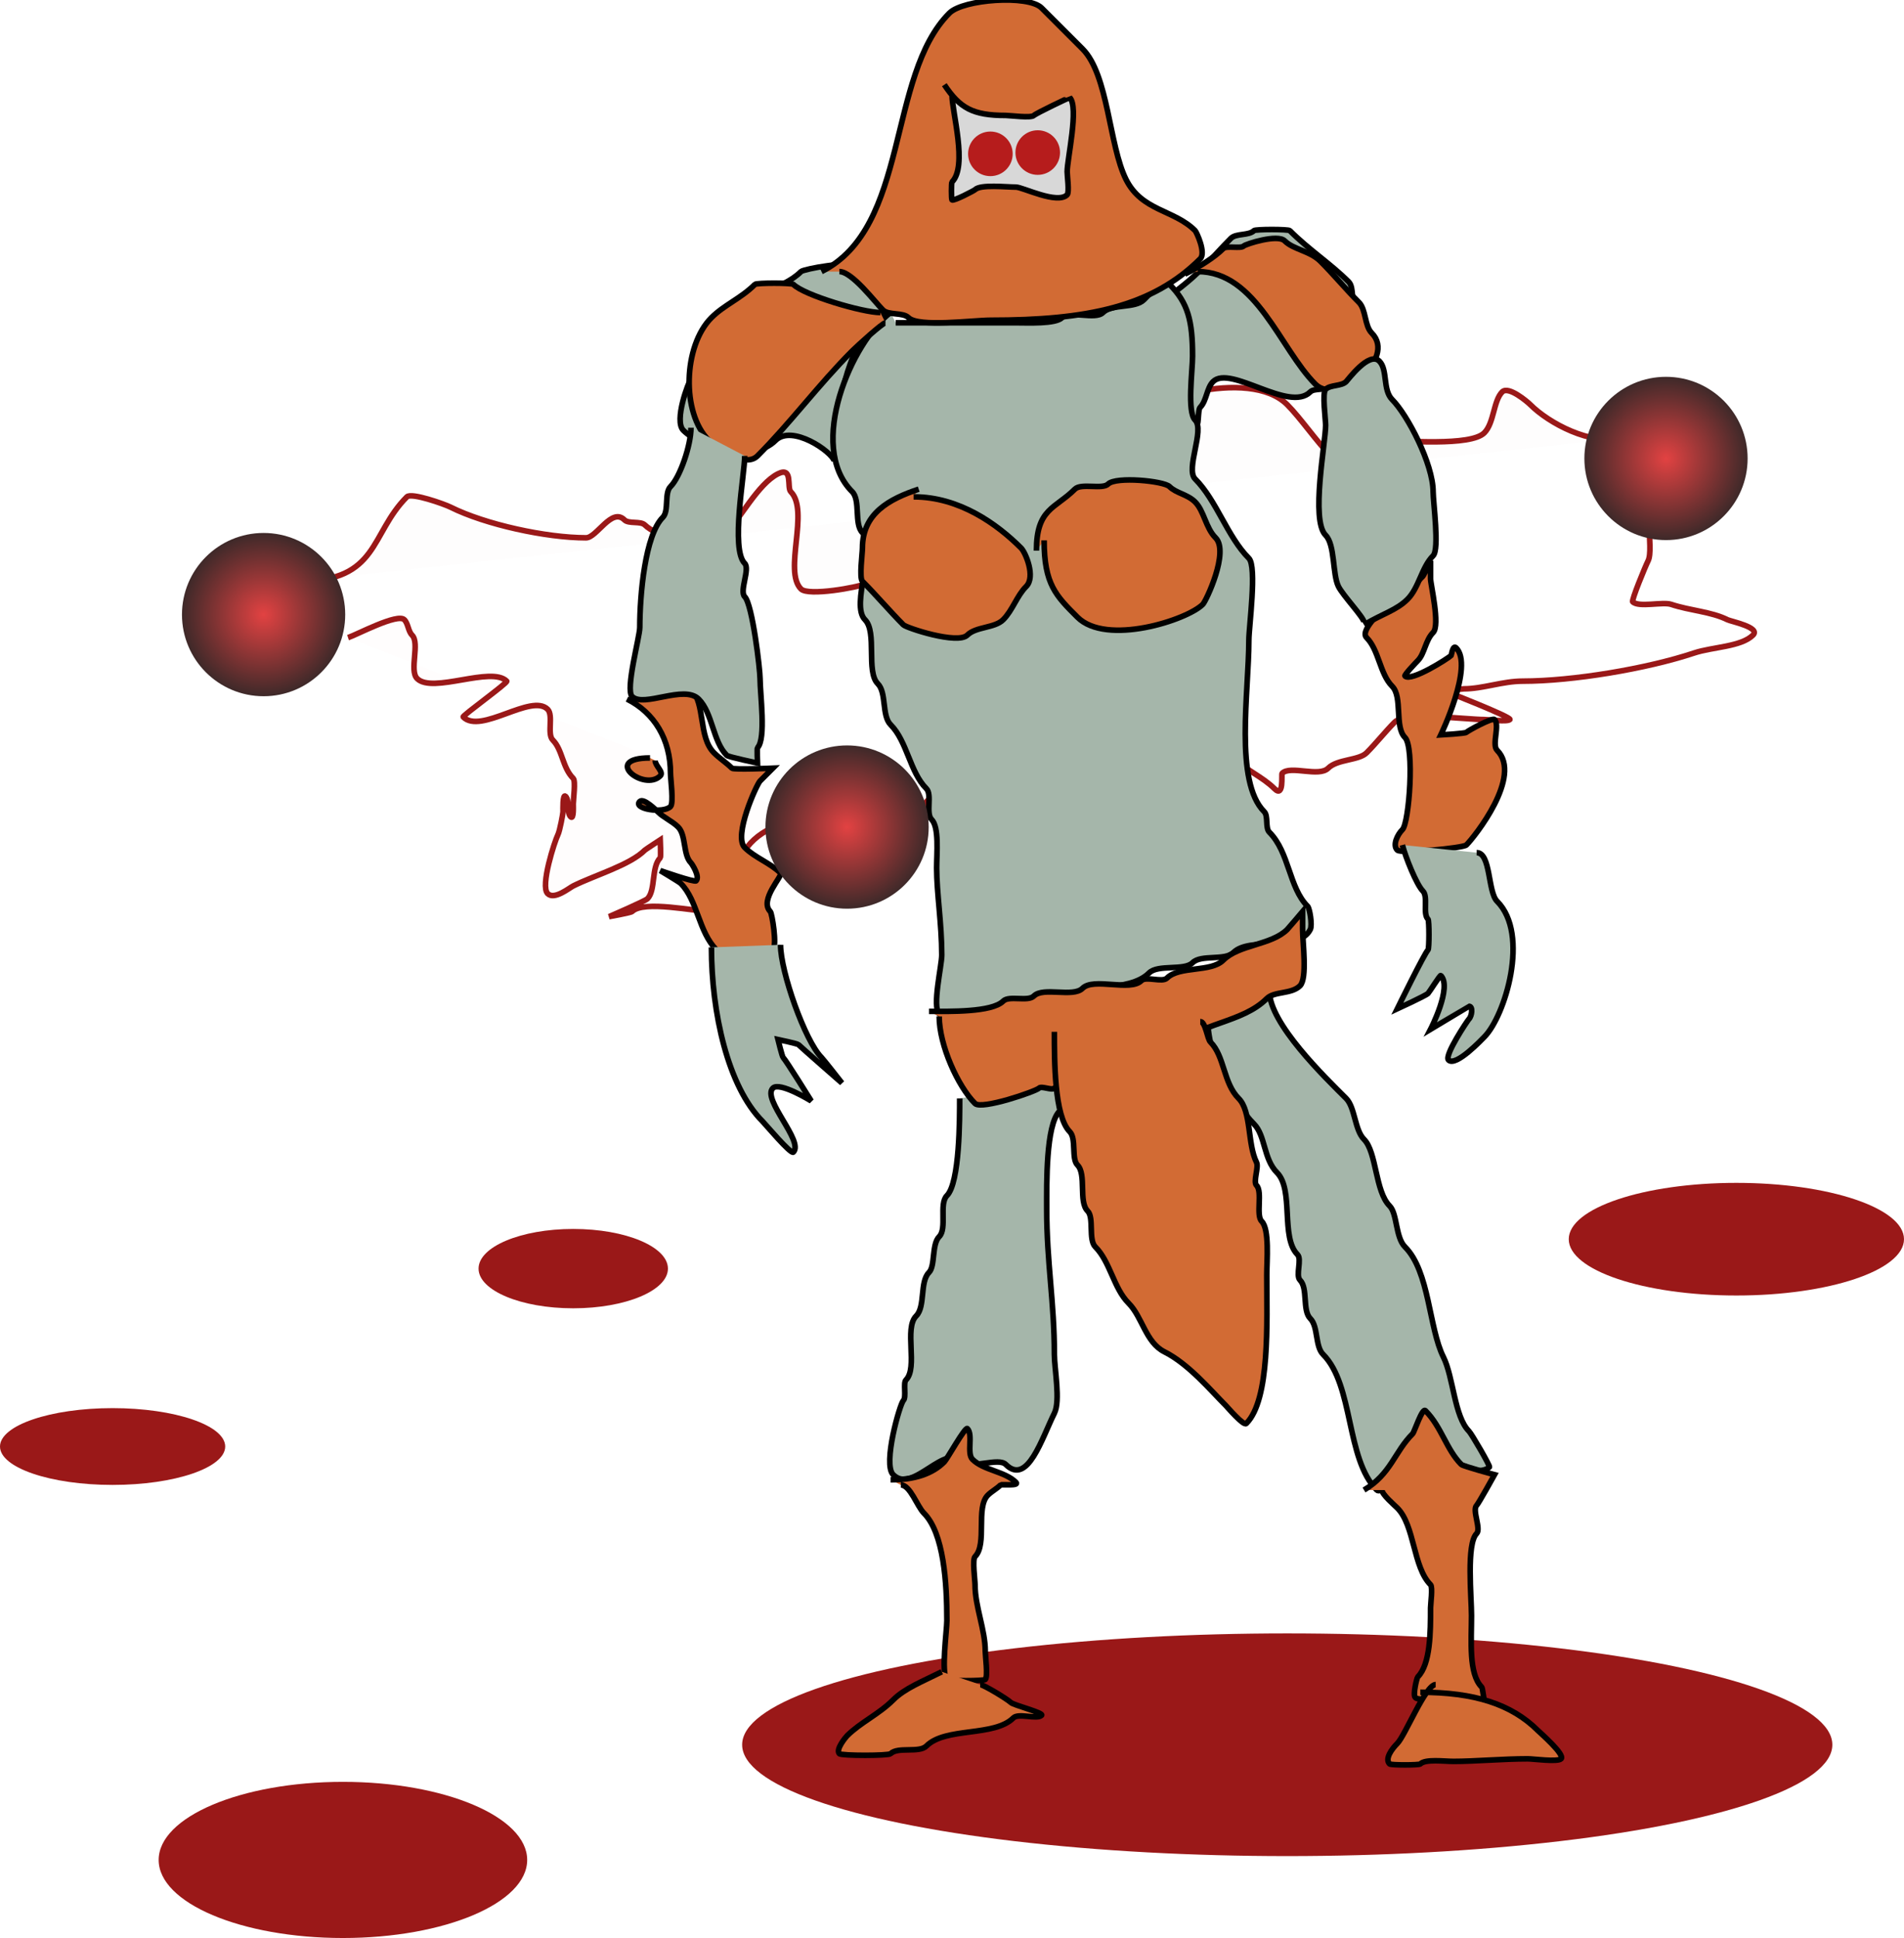 <?xml version="1.0" encoding="utf-8"?>
<svg viewBox="37.443 143.791 339.726 345.708" xmlns="http://www.w3.org/2000/svg">
  <defs>
    <radialGradient gradientUnits="userSpaceOnUse" cx="84.475" cy="253.425" r="14.562" id="gradient-1">
      <stop offset="0" style="stop-color: rgb(226, 66, 66);"/>
      <stop offset="1" style="stop-color: rgb(62, 41, 41);"/>
    </radialGradient>
    <radialGradient gradientUnits="userSpaceOnUse" cx="84.475" cy="253.425" r="14.562" id="gradient-2">
      <stop offset="0" style="stop-color: rgb(226, 66, 66);"/>
      <stop offset="1" style="stop-color: rgb(62, 41, 41);"/>
    </radialGradient>
    <radialGradient gradientUnits="userSpaceOnUse" cx="84.475" cy="253.425" r="14.562" id="gradient-3">
      <stop offset="0" style="stop-color: rgb(226, 66, 66);"/>
      <stop offset="1" style="stop-color: rgb(62, 41, 41);"/>
    </radialGradient>
  </defs>
  <path d="M 252.968 326.027 C 252.968 332.366 257.705 340.81 261.187 344.292 C 263.241 346.346 262.878 350.549 265.297 352.968 C 268.341 356.012 265.906 364.536 268.95 367.58 C 269.787 368.417 268.569 371.309 269.406 372.146 C 270.852 373.592 269.787 377.549 271.233 378.995 C 272.679 380.441 272.07 383.942 273.516 385.388 C 278.999 390.872 277.567 404.052 283.105 409.589 C 283.84 410.324 285.636 407.515 285.845 407.306 C 286.758 406.393 288.584 406.393 289.498 405.479 C 291.781 403.196 300.913 407.762 303.196 405.479 C 303.361 405.315 300.018 399.561 299.543 399.087 C 296.928 396.471 296.781 389.453 294.977 385.845 C 292.381 380.652 292.517 370.598 288.128 366.21 C 286.422 364.504 286.778 360.294 285.388 358.904 C 282.793 356.309 283.086 349.296 280.822 347.032 C 279.144 345.354 279.231 341.331 277.626 339.726 C 273.887 335.987 263.927 326.375 263.927 320.548" style="stroke: rgb(0, 0, 0); fill: rgb(165, 182, 170);"/>
  <path d="M 326.941 221.918 C 321.295 223.329 313.773 219.252 310.502 215.982 C 310.005 215.485 306.608 212.57 305.479 213.699 C 303.899 215.279 304.039 219.249 302.283 221.005 C 299.834 223.453 288.002 222.374 283.562 222.374 C 282.126 222.374 275.931 226.16 274.886 225.114 C 272.493 222.721 269.481 218.339 267.123 215.982 C 260.309 209.167 240.918 215.247 236.073 220.091 C 233.597 222.567 224.863 212.58 221.005 216.438 C 216.856 220.587 223.827 224.283 226.027 226.484 C 228.488 228.944 225.77 236.887 223.744 237.9 C 218.327 240.608 211.296 242.297 205.479 245.205 C 201.52 247.185 195.672 246 191.781 247.945 C 190.549 248.561 181.678 250.171 180.365 248.858 C 177.178 245.672 181.926 234.894 178.539 231.507 C 177.799 230.767 178.986 226.945 176.256 228.311 C 172.668 230.104 169.418 236.518 166.667 239.269 C 162.959 242.977 154.373 239.305 152.511 237.443 C 151.75 236.682 149.619 237.291 148.858 236.53 C 146.588 234.259 143.909 239.726 142.009 239.726 C 134.898 239.726 124.034 237.359 117.808 234.247 C 116.76 233.722 110.852 231.614 110.046 232.42 C 103.436 239.029 105.053 247.489 90.868 247.489" style="fill-opacity: 0.01; fill: rgb(154, 24, 24); stroke: rgb(154, 24, 24);"/>
  <path d="M 186.301 226.027 C 185.889 224.376 178.764 219.409 175.799 222.374 C 171.738 226.436 162.485 223.672 159.361 220.548 C 157.667 218.854 160.293 211.853 160.731 211.416 C 161.416 210.731 160.502 208.447 161.187 207.763 C 163.546 205.403 164.764 201.903 167.123 199.543 C 170.548 196.119 176.941 195.662 180.365 192.237 C 180.822 191.781 189.294 190.207 190.411 191.324 C 190.944 191.857 196.663 197.857 194.521 200 C 189.253 205.267 186.758 213.706 186.758 224.201" style="stroke: rgb(0, 0, 0); fill: rgb(165, 182, 170);"/>
  <path d="M 247.032 195.89 C 252.046 192.13 253.558 189.82 257.078 186.301 C 257.991 185.388 260.274 185.845 261.187 184.932 C 261.453 184.665 267.314 184.665 267.58 184.932 C 271.067 188.419 274.803 190.785 278.082 194.064 C 279.148 195.129 278.387 198.021 279.452 199.087 C 279.737 199.372 282.245 203.143 280.822 204.566 C 278.387 207.002 276.865 210.35 274.429 212.785 C 273.744 213.47 271.918 213.014 271.233 213.699 C 267.478 217.453 256.95 208.803 253.881 211.872 C 252.74 213.014 252.74 215.297 251.598 216.438 C 251.084 216.952 251.47 220.091 250.685 220.091" style="stroke: rgb(0, 0, 0); fill: rgb(165, 182, 170);"/>
  <path d="M 198.174 291.781 C 202.975 286.979 206.446 282.138 210.502 278.082 C 211.282 277.303 212.883 273.793 214.155 274.429 C 215.579 275.141 214.576 278.96 215.525 279.909 C 217.319 281.702 218.298 285.878 220.091 287.671 C 223.897 291.477 232.401 281.259 233.79 282.648 C 235.143 284.002 236.657 285.515 237.9 286.758 C 238.5 287.358 242.576 287.561 243.379 286.758 C 246.443 283.694 250.64 281.324 253.881 278.082 C 254.676 277.288 257.344 278.806 257.534 278.995 C 259.665 281.126 262.709 282.344 264.84 284.475 C 266.582 286.217 266.039 281.906 266.21 281.735 C 267.688 280.257 272.77 282.481 274.429 280.822 C 276.066 279.186 279.893 279.468 281.279 278.082 C 282.901 276.46 284.694 274.21 286.301 272.603 C 288.222 270.682 298.987 272.146 302.283 272.146 C 303.01 272.146 306.387 272.609 306.849 272.146 C 307.253 271.742 295.434 267.123 295.434 267.123 C 295.434 267.123 298.172 266.667 298.63 266.667 C 301.997 266.667 305.543 265.297 309.132 265.297 C 317.999 265.297 331.255 263.098 339.726 260.274 C 343.014 259.178 348.116 259.19 350.228 257.078 C 351.606 255.7 346.295 254.654 345.662 254.338 C 342.759 252.886 339.023 252.734 335.616 251.598 C 334.118 251.099 329.827 252.201 328.767 251.142 C 328.511 250.885 330.99 244.869 331.507 243.836 C 332.632 241.586 330.26 232.877 333.333 232.877" style="fill: rgb(216, 216, 216); fill-opacity: 0.01; stroke: rgb(154, 24, 24);"/>
  <path d="M 196.347 199.543 C 189.445 204.72 181.315 223.323 189.498 231.507 C 191.02 233.029 189.802 237.291 191.324 238.813 C 193.988 241.476 189.117 251.674 191.781 254.338 C 193.984 256.541 191.927 263.617 194.064 265.753 C 195.662 267.352 194.749 271.461 196.347 273.059 C 199.315 276.027 199.772 281.507 202.74 284.475 C 203.805 285.54 202.588 288.889 203.653 289.954 C 205.049 291.351 204.566 295.972 204.566 298.63 C 204.566 303.041 205.479 308.6 205.479 314.155 C 205.479 316.078 203.726 323.361 205.023 324.658 C 205.969 325.603 216.819 324.734 217.352 324.201 C 219.146 322.406 225.186 324.129 226.941 322.374 C 230.375 318.94 238.822 320.995 242.466 317.352 C 244.047 315.771 248.757 316.996 250.228 315.525 C 251.75 314.003 256.012 315.221 257.534 313.699 C 260.374 310.859 269.23 313.596 271.233 309.589 C 271.633 308.789 271.116 305.82 270.776 305.479 C 267.397 302.1 267.524 295.834 263.927 292.237 C 263.166 291.476 263.775 289.345 263.014 288.584 C 257.656 283.227 260.274 267.154 260.274 257.991 C 260.274 255.661 261.756 244.861 260.274 243.379 C 256.453 239.558 254.506 233.045 250.685 229.224 C 248.935 227.473 252.435 220.472 250.685 218.721 C 249.222 217.259 250.228 209.887 250.228 207.306 C 250.228 201.01 249.407 197.809 246.119 194.521 C 245.078 193.479 241.857 196.956 241.553 197.26 C 239.954 198.858 235.845 197.945 234.247 199.543 C 232.877 200.913 228.31 199.087 226.941 200.457 C 225.787 201.61 220.866 201.37 218.721 201.37 C 211.568 201.37 204.414 201.37 197.26 201.37" style="stroke: rgb(0, 0, 0); fill: rgb(165, 182, 170);"/>
  <path d="M 184.018 192.237 C 199.794 184.349 195.636 157.332 206.849 146.119 C 209.309 143.659 220.91 142.828 223.288 145.205 C 225.723 147.641 228.158 150.076 230.594 152.511 C 235.226 157.144 235.307 169.701 238.356 175.799 C 241.195 181.477 246.908 181.155 250.685 184.932 C 250.932 185.179 252.666 188.887 251.598 189.954 C 243.009 198.543 231.402 200.913 214.155 200.913 C 211.113 200.913 201.312 202.225 199.543 200.457 C 198.554 199.467 195.967 200.076 194.977 199.087 C 193.523 197.633 189.467 192.237 187.215 192.237" style="stroke: rgb(0, 0, 0); fill: rgb(210, 107, 52);"/>
  <path d="M 194.521 199.543 C 191.374 199.543 180.943 196.468 178.995 194.521 C 178.71 194.235 172.431 194.235 172.146 194.521 C 169.634 197.033 166.684 198.156 164.384 200.457 C 159.366 205.474 158.969 217.417 163.927 222.374 C 164.403 222.85 170.145 227.572 172.603 225.114 C 178.385 219.332 183.555 212.335 189.498 206.393 C 190.401 205.489 194.943 201.37 195.434 201.37" style="stroke: rgb(0, 0, 0); fill: rgb(210, 107, 52);"/>
  <path d="M 248.858 192.694 C 251.438 191.404 254.169 189.667 255.708 188.128 C 256.282 187.554 258.825 188.207 259.361 187.671 C 259.703 187.329 265.402 185.493 266.667 186.758 C 268.229 188.32 271.163 188.515 273.059 190.411 C 275.419 192.77 277.549 195.358 279.909 197.717 C 281.202 199.011 280.898 201.903 282.192 203.196 C 286.761 207.765 276.08 216.263 272.146 212.329 C 265.8 205.983 261.637 192.237 251.142 192.237" style="stroke: rgb(0, 0, 0); fill: rgb(210, 107, 52);"/>
  <path d="M 201.37 231.05 C 196.136 232.795 191.324 235.35 191.324 241.553 C 191.324 242.498 190.722 246.887 191.324 247.489 C 193.694 249.859 196.338 252.959 198.63 255.251 C 199.182 255.803 208.314 258.809 210.046 257.078 C 211.568 255.556 214.916 255.86 216.438 254.338 C 218.113 252.664 218.874 250.076 220.548 248.402 C 222.265 246.685 220.433 242.351 219.635 241.553 C 215.358 237.276 208.642 232.42 200.457 232.42" style="stroke: rgb(0, 0, 0); fill: rgb(210, 107, 52);"/>
  <path d="M 222.374 242.009 C 222.374 234.465 225.715 234.558 229.224 231.05 C 230.35 229.924 234.145 231.152 235.16 230.137 C 236.551 228.745 245.11 229.585 246.119 230.594 C 247.303 231.778 249.313 231.961 250.685 233.333 C 252.295 234.943 252.559 237.948 254.338 239.726 C 256.815 242.203 252.645 251.008 252.055 251.598 C 249.236 254.417 234.847 259.048 229.68 253.881 C 225.881 250.082 223.744 248.038 223.744 240.183" style="stroke: rgb(0, 0, 0); fill: rgb(210, 107, 52);"/>
  <path d="M 99.543 257.534 C 101.11 257.012 108.378 253.127 109.589 254.338 C 110.274 255.023 110.274 256.393 110.959 257.078 C 112.405 258.524 110.426 263.394 111.872 264.84 C 114.612 267.58 125.114 262.557 127.854 265.297 C 128.12 265.563 119.88 271.478 120.091 271.689 C 123.232 274.83 132.267 267.427 135.16 270.32 C 136.225 271.385 135.008 274.734 136.073 275.799 C 137.825 277.551 137.769 280.691 139.726 282.648 C 140.189 283.111 139.726 286.487 139.726 287.215 C 139.726 287.497 139.853 290.081 139.269 289.498 C 138.508 288.737 139.117 286.606 138.356 285.845 C 137.808 285.297 137.9 288.236 137.9 288.584 C 137.9 288.889 137.336 291.994 136.986 292.694 C 136.41 293.847 133.802 301.839 135.16 303.196 C 136.345 304.382 138.979 302.2 139.726 301.826 C 143.582 299.899 149.825 298.12 152.511 295.434 C 152.617 295.328 155.251 293.607 155.251 293.607 C 155.251 293.607 155.383 296.671 155.251 296.804 C 153.617 298.437 154.464 302.614 152.968 304.11 C 152.549 304.528 146.119 307.306 146.119 307.306 C 146.119 307.306 150.019 306.602 150.228 306.393 C 152.297 304.324 161.439 306.393 164.384 306.393 C 165.023 306.393 169.863 307.306 169.863 307.306 C 169.863 307.306 169.168 297.737 169.863 296.347 C 171.993 292.087 177.357 289.954 182.192 289.954" style="fill: rgb(213, 64, 64); paint-order: fill; fill-opacity: 0.01; stroke: rgb(154, 24, 24);"/>
  <path d="M 153.425 278.995 C 144.721 278.995 152.37 285.073 155.251 282.192 C 155.932 281.511 154.338 280.415 154.338 279.452" style="stroke: rgb(0, 0, 0); fill: rgb(210, 107, 52);"/>
  <path d="M 149.315 268.493 C 154.197 270.934 157.078 275.664 157.078 281.735 C 157.078 282.681 157.68 287.069 157.078 287.671 C 155.768 288.981 150.289 288.067 151.598 286.758 C 152.286 286.07 154.585 288.375 154.795 288.584 C 155.86 289.65 157.382 290.259 158.447 291.324 C 159.893 292.77 159.285 296.271 160.731 297.717 C 160.901 297.888 162.39 300.167 161.644 300.913 C 161.334 301.223 155.251 299.087 155.251 299.087 C 155.251 299.087 158.657 301.123 158.904 301.37 C 161.934 304.4 162.069 310.014 165.297 313.242 C 165.715 313.661 174.924 313.661 175.342 313.242 C 176.142 312.443 175.19 306.697 174.886 306.393 C 172.846 304.353 177.168 299.999 176.712 299.543 C 174.886 297.717 172.146 296.804 170.32 294.977 C 168.259 292.917 172.451 283.714 173.059 283.105 C 173.144 283.02 175.342 280.822 175.342 280.822 C 175.342 280.822 168.341 281.126 168.037 280.822 C 167.047 279.833 165.83 279.072 164.84 278.082 C 161.999 275.241 163.353 269.289 160.731 266.667 C 159.629 265.566 154.205 267.257 153.881 267.58 C 153.343 268.118 150.685 267.007 150.685 268.037" style="stroke: rgb(0, 0, 0); fill: rgb(210, 107, 52);"/>
  <path d="M 284.018 252.511 C 287.507 250.767 289.211 248.689 291.324 246.575 C 291.498 246.401 292.694 243.836 292.694 243.836 C 292.694 243.836 292.694 246.767 292.694 247.032 C 292.694 248.029 294.436 255.335 293.151 256.621 C 291.759 258.013 291.637 260.418 290.411 261.644 C 290.202 261.853 287.947 264.203 288.128 264.384 C 289.214 265.47 295.852 261.225 296.347 260.731 C 296.44 260.638 296.651 258.752 297.26 259.361 C 300.443 262.544 294.521 274.886 294.521 274.886 C 294.521 274.886 298.878 274.638 299.087 274.429 C 299.391 274.125 303.72 271.757 304.11 272.146 C 305.099 273.135 303.577 276.636 304.566 277.626 C 309.174 282.233 300.552 293.055 299.087 294.521 C 298.535 295.072 287.465 296.141 286.758 295.434 C 285.87 294.546 286.784 292.668 287.671 291.781 C 288.895 290.557 289.838 277.052 288.128 275.342 C 286.225 273.44 287.747 268.113 285.845 266.21 C 283.638 264.003 283.485 259.741 281.279 257.534 C 279.854 256.11 285.13 251.598 285.388 251.598" style="stroke: rgb(0, 0, 0); fill: rgb(210, 107, 52);"/>
  <path d="M 208.676 339.726 C 208.676 343.189 208.701 354.77 206.393 357.078 C 204.947 358.524 206.469 362.938 205.023 364.384 C 203.647 365.759 204.354 369.619 203.196 370.776 C 201.522 372.451 202.587 376.864 200.913 378.539 C 198.706 380.746 201.294 387.747 199.087 389.954 C 198.551 390.49 199.204 393.033 198.63 393.607 C 198.002 394.235 194.917 404.963 196.804 406.849 C 200.376 410.422 205.955 400.932 209.589 404.566 C 210.883 405.86 215.601 403.729 216.895 405.023 C 220.78 408.908 223.367 400.298 225.571 395.89 C 226.685 393.663 225.571 387.934 225.571 385.388 C 225.571 376.02 224.201 369.069 224.201 359.361 C 224.201 355.012 224.035 344.458 226.484 342.009 C 227.379 341.114 225.733 336.986 225.571 336.986" style="stroke: rgb(0, 0, 0); fill: rgb(165, 182, 170);"/>
  <path d="M 203.196 324.201 C 206.818 324.201 214.418 324.395 216.438 322.374 C 217.504 321.309 220.852 322.527 221.918 321.461 C 223.592 319.787 228.919 321.766 230.594 320.091 C 232.572 318.113 239.117 320.7 241.096 318.721 C 241.933 317.884 244.825 319.102 245.662 318.265 C 247.869 316.058 253.501 317.275 255.708 315.068 C 258.524 312.253 264.307 312.405 267.123 309.589 C 267.37 309.342 269.863 306.393 269.863 306.393 C 269.863 306.393 269.863 309.325 269.863 309.589 C 269.863 311.95 270.729 318.312 269.406 319.635 C 267.862 321.18 264.82 320.568 263.47 321.918 C 259.063 326.325 251.46 326.166 247.032 330.594 C 245.358 332.268 241.4 331.659 239.726 333.333 C 236.606 336.454 228.691 334.779 225.571 337.9 C 225.114 338.356 223.288 337.443 222.831 337.9 C 222.241 338.489 212.578 341.801 211.416 340.639 C 208.387 337.611 205.023 330.248 205.023 325.114" style="stroke: rgb(0, 0, 0); fill: rgb(210, 107, 52);"/>
  <path d="M 225.571 327.854 C 225.571 332.919 225.554 342.906 228.311 345.662 C 229.535 346.887 228.579 350.497 229.68 351.598 C 231.355 353.272 229.833 358.143 231.507 359.817 C 232.69 361.001 231.599 364.933 232.877 366.21 C 235.54 368.874 236.149 373.592 238.813 376.256 C 241.274 378.717 241.859 383.258 245.205 384.931 C 249.526 387.092 253.533 391.889 256.164 394.521 C 256.45 394.806 259.334 398.2 259.817 397.717 C 264.09 393.444 263.47 379.583 263.47 371.233 C 263.47 368.683 263.986 363.073 262.557 361.644 C 261.488 360.575 262.755 356.363 261.644 355.251 C 260.985 354.593 262.077 352.008 261.644 351.142 C 259.987 347.828 260.764 342.043 258.447 339.726 C 255.724 337.003 255.941 332.197 253.425 329.68 C 252.839 329.095 252.55 326.027 251.598 326.027" style="stroke: rgb(0, 0, 0); fill: rgb(210, 107, 52);"/>
  <ellipse style="fill: rgb(154, 24, 24);" cx="267.123" cy="455.023" rx="97.26" ry="19.863"/>
  <path d="M 196.347 407.763 C 200.633 407.763 203.796 406.706 205.936 404.566 C 206.422 404.08 209.665 398.25 210.046 398.63 C 211.111 399.696 209.893 403.044 210.959 404.11 C 212.938 406.088 216.743 406.241 218.721 408.219 C 219.4 408.898 216.114 408.544 215.982 408.676 C 215.297 409.361 214.384 409.817 213.699 410.502 C 211.492 412.709 213.622 419.254 211.416 421.461 C 210.906 421.97 211.416 425.684 211.416 426.484 C 211.416 430.406 213.242 434.505 213.242 438.356 C 213.242 439.156 213.751 442.87 213.242 443.379 C 212.957 443.664 206.678 443.664 206.393 443.379 C 205.327 442.314 206.393 434.551 206.393 432.877 C 206.393 426.166 205.852 417.267 202.283 413.699 C 201.086 412.502 199.85 408.676 198.174 408.676" style="stroke: rgb(0, 0, 0); fill: rgb(210, 107, 52);"/>
  <path d="M 280.822 409.589 C 285.655 406.689 286.238 402.803 289.498 399.543 C 289.811 399.23 291.202 394.855 291.781 395.434 C 294.636 398.289 295.519 402.368 298.174 405.023 C 298.497 405.346 304.11 406.849 304.11 406.849 C 304.11 406.849 301.275 411.967 300.913 412.329 C 300.076 413.166 301.75 416.514 300.913 417.352 C 299.055 419.21 300 428.732 300 431.963 C 300 436.49 299.451 442.373 301.826 444.749 C 301.978 444.9 302.383 447.845 302.283 447.945 C 302.151 448.078 296.651 446.88 296.347 446.575 C 295.282 445.51 291.02 447.641 289.954 446.575 C 289.508 446.129 290.24 443.093 290.411 442.922 C 292.678 440.655 292.694 434.947 292.694 430.594 C 292.694 429.94 293.11 426.9 292.694 426.484 C 289.544 423.334 289.885 415.912 286.758 412.785 C 286.218 412.246 284.018 410.369 284.018 409.589" style="stroke: rgb(0, 0, 0); fill: rgb(210, 107, 52);"/>
  <path d="M 205.479 442.009 C 201.931 443.783 198.86 444.975 196.804 447.032 C 194.258 449.578 190.959 451.05 188.584 453.425 C 188.395 453.615 186.471 455.877 187.215 456.621 C 187.595 457.001 195.967 457.001 196.347 456.621 C 197.641 455.327 201.446 456.545 202.74 455.251 C 206.164 451.826 214.84 453.653 218.265 450.228 C 219.164 449.329 222.5 450.559 223.288 449.772 C 223.733 449.327 218.291 447.971 217.808 447.489 C 217.226 446.906 212.917 444.292 212.329 444.292" style="stroke: rgb(0, 0, 0); fill: rgb(210, 107, 52);"/>
  <path d="M 290.868 445.662 C 300.464 445.662 307.114 447.754 311.872 452.511 C 312.253 452.892 316.732 456.784 315.982 457.534 C 315.38 458.136 310.992 457.534 310.046 457.534 C 305.571 457.534 300.61 457.991 296.804 457.991 C 295.096 457.991 291.774 457.541 290.868 458.447 C 290.639 458.676 285.616 458.676 285.388 458.447 C 284.469 457.528 285.838 455.714 286.758 454.794 C 288.157 453.395 291.803 444.292 293.607 444.292" style="stroke: rgb(0, 0, 0); fill: rgb(210, 107, 52);"/>
  <path d="M 160.731 220.091 C 160.731 223.182 158.815 228.857 157.078 230.594 C 155.936 231.735 156.849 234.932 155.708 236.073 C 152.541 239.24 151.598 249.901 151.598 255.708 C 151.598 257.404 148.984 266.792 150.228 268.037 C 152.269 270.077 159.499 265.892 162.1 268.493 C 164.612 271.005 164.612 276.027 167.123 278.539 C 167.409 278.824 172.603 279.909 172.603 279.909 C 172.603 279.909 172.49 277.282 172.603 277.169 C 174.158 275.614 173.059 267.567 173.059 264.84 C 173.059 263.282 171.717 251.626 170.32 250.228 C 169.33 249.239 171.309 245.282 170.32 244.292 C 167.771 241.744 170.32 228.358 170.32 225.114" style="stroke: rgb(0, 0, 0); fill: rgb(165, 182, 170);"/>
  <path d="M 164.384 312.785 C 164.384 324.402 167.308 337.627 173.516 343.836 C 173.973 344.292 178.562 349.749 178.995 349.315 C 180.928 347.382 173.364 339.878 175.342 337.9 C 176.553 336.689 182.192 340.183 182.192 340.183 C 182.192 340.183 177.702 332.953 177.169 332.42 C 176.998 332.249 176.256 329.224 176.256 329.224 C 176.256 329.224 179.719 329.947 179.909 330.137 C 180.387 330.616 187.671 336.986 187.671 336.986 C 187.671 336.986 184.361 332.762 184.018 332.42 C 181.08 329.482 176.712 317.119 176.712 312.329" style="stroke: rgb(0, 0, 0); fill: rgb(165, 182, 170);"/>
  <path d="M 287.671 294.521 C 288.197 296.625 290.185 301.601 291.324 302.74 C 292.314 303.729 291.248 306.773 292.237 307.763 C 292.466 307.991 292.466 313.014 292.237 313.242 C 291.572 313.908 286.758 323.744 286.758 323.744 C 286.758 323.744 291.835 321.407 292.237 321.005 C 292.466 320.776 294.4 317.687 294.521 317.808 C 296.589 319.877 292.694 327.397 292.694 327.397 C 292.694 327.397 299.536 323.288 299.543 323.288 C 300.304 323.288 300.081 325.033 299.543 325.571 C 299.284 325.831 295.105 332.092 295.89 332.877 C 297.197 334.184 301.995 329.055 302.283 328.767 C 305.96 325.09 310.468 310.468 304.566 304.566 C 302.885 302.885 303.475 295.89 300.913 295.89" style="stroke: rgb(0, 0, 0); fill: rgb(165, 182, 170);"/>
  <path d="M 280.822 255.251 C 284.162 253.247 286.624 252.645 288.584 250.685 C 290.639 248.63 291.096 244.977 293.151 242.922 C 294.309 241.764 293.151 233.327 293.151 231.507 C 293.151 226.556 288.577 217.801 285.845 215.068 C 284.132 213.356 285.074 209.731 283.562 208.219 C 281.744 206.401 277.993 211.504 277.626 211.872 C 276.788 212.709 274.81 212.405 273.973 213.242 C 273.324 213.89 273.973 218.616 273.973 219.635 C 273.973 222.739 271.275 236.572 273.973 239.269 C 275.664 240.961 275.175 246.24 276.256 248.402 C 277.077 250.044 280.822 253.97 280.822 254.795" style="stroke: rgb(0, 0, 0); fill: rgb(165, 182, 170);"/>
  <path d="M 205.936 158.904 C 208.71 163.066 210.985 164.384 216.895 164.384 C 217.695 164.384 221.409 164.893 221.918 164.384 C 222.317 163.984 228.277 161.153 228.311 161.187 C 229.999 162.876 227.854 172.198 227.854 174.429 C 227.854 175.083 228.27 178.123 227.854 178.539 C 226.094 180.298 219.907 177.169 218.721 177.169 C 216.985 177.169 212.39 176.651 211.416 177.626 C 211.239 177.802 207.571 179.717 207.306 179.452 C 207.174 179.32 207.174 176.388 207.306 176.256 C 210.139 173.423 207.306 163.761 207.306 160.731" style="stroke: rgb(0, 0, 0); fill: rgb(216, 216, 216);"/>
  <circle style="fill: rgb(182, 28, 28);" cx="222.603" cy="171.005" r="3.978"/>
  <circle style="fill: rgb(182, 28, 28);" cx="214.155" cy="171.233" r="3.978"/>
  <ellipse style="fill: rgb(154, 24, 24);" cx="57.534" cy="401.826" rx="20.091" ry="6.849"/>
  <ellipse style="fill: rgb(154, 24, 24);" cx="98.63" cy="475.571" rx="32.877" ry="13.927"/>
  <ellipse style="fill: rgb(154, 24, 24);" cx="139.726" cy="370.091" rx="16.895" ry="7.078"/>
  <ellipse style="fill: rgb(154, 24, 24);" cx="347.26" cy="364.84" rx="29.909" ry="10.046"/>
  <circle style="fill: url(#gradient-1);" cx="84.475" cy="253.425" r="14.562"/>
  <circle style="fill: url(#gradient-2);" cx="84.475" cy="253.425" r="14.562" transform="matrix(1, 0, 0, 1, 104.109, 37.899)"/>
  <circle style="fill: url(#gradient-3);" cx="84.475" cy="253.425" r="14.562" transform="matrix(1, 0, 0, 1, 250.228, -27.854)"/>
</svg>